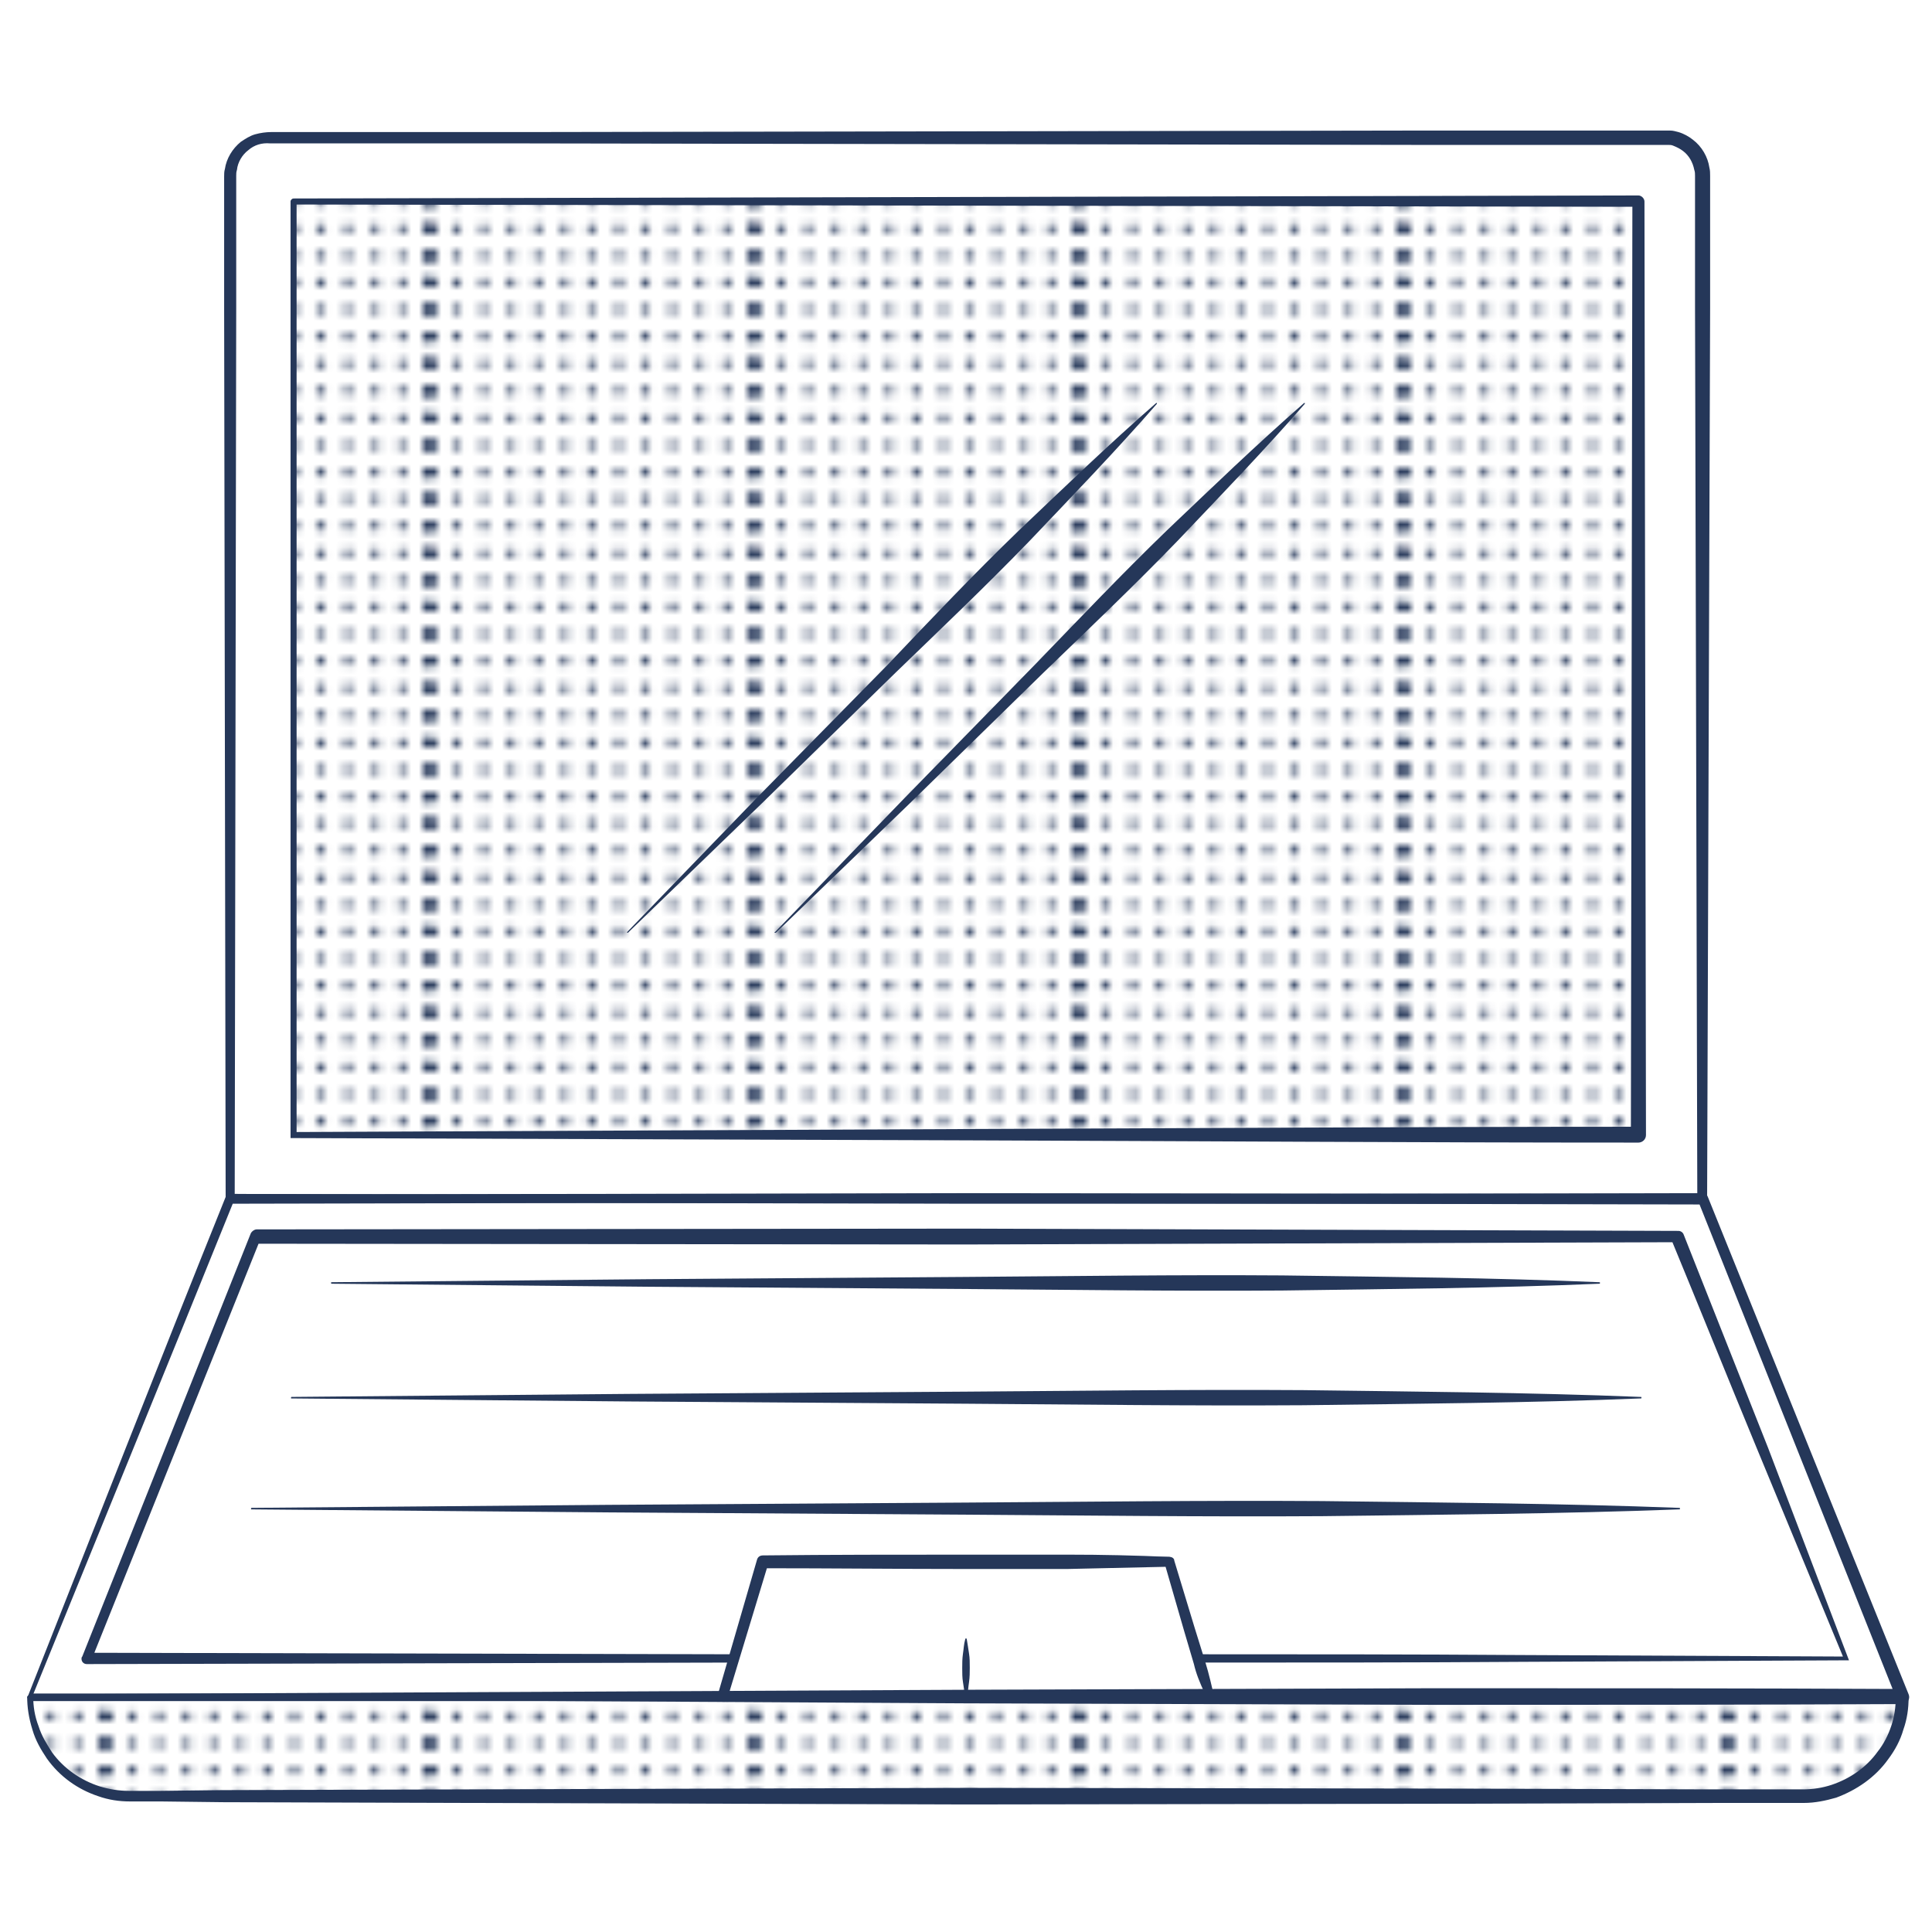 <?xml version="1.0" encoding="utf-8"?>
<!-- Generator: Adobe Illustrator 22.1.0, SVG Export Plug-In . SVG Version: 6.00 Build 0)  -->
<svg version="1.1" id="Layer_1" xmlns="http://www.w3.org/2000/svg" xmlns:xlink="http://www.w3.org/1999/xlink" x="0px" y="0px"
	 viewBox="0 0 256 256" style="enable-background:new 0 0 256 256;" xml:space="preserve">
<style type="text/css">
	.st0{fill:none;}
	.st1{fill:#253759;}
	.st2{clip-path:url(#SVGID_2_);fill:#253759;}
	.st3{clip-path:url(#SVGID_4_);fill:#253759;}
	.st4{fill:url(#New_Pattern_Swatch_1);}
</style>
<pattern  x="-1104" y="-552" width="42.9" height="43" patternUnits="userSpaceOnUse" id="New_Pattern_Swatch_1" viewBox="43 -43 42.9 43" style="overflow:visible;">
	<g>
		<rect x="43" y="-43" class="st0" width="42.9" height="43"/>
		<g>
			<g>
				<circle class="st1" cx="85.9" cy="-41.2" r="0.6"/>
				<circle class="st1" cx="85.9" cy="-37.6" r="0.6"/>
				<circle class="st1" cx="85.9" cy="-34" r="0.6"/>
				<circle class="st1" cx="85.9" cy="-30.4" r="0.6"/>
				<circle class="st1" cx="85.9" cy="-26.9" r="0.6"/>
				<circle class="st1" cx="85.9" cy="-23.3" r="0.6"/>
				<circle class="st1" cx="85.9" cy="-19.7" r="0.6"/>
				<circle class="st1" cx="85.9" cy="-16.1" r="0.6"/>
				<circle class="st1" cx="85.9" cy="-12.6" r="0.6"/>
				<circle class="st1" cx="85.9" cy="-9" r="0.6"/>
				<circle class="st1" cx="85.9" cy="-5.4" r="0.6"/>
				<circle class="st1" cx="85.9" cy="-1.8" r="0.6"/>
				<circle class="st1" cx="85.8" cy="-41.2" r="0.6"/>
				<circle class="st1" cx="85.8" cy="-37.6" r="0.6"/>
				<circle class="st1" cx="85.8" cy="-34" r="0.6"/>
				<circle class="st1" cx="85.8" cy="-30.4" r="0.6"/>
				<circle class="st1" cx="85.8" cy="-26.9" r="0.6"/>
				<circle class="st1" cx="85.8" cy="-23.3" r="0.6"/>
				<circle class="st1" cx="85.8" cy="-19.7" r="0.6"/>
				<circle class="st1" cx="85.8" cy="-16.1" r="0.6"/>
				<circle class="st1" cx="85.8" cy="-12.6" r="0.6"/>
				<circle class="st1" cx="85.8" cy="-9" r="0.6"/>
				<circle class="st1" cx="85.8" cy="-5.4" r="0.6"/>
				<circle class="st1" cx="85.8" cy="-1.8" r="0.6"/>
			</g>
			<g>
				<defs>
					<rect id="SVGID_1_" x="85.8" y="-43" width="43" height="43"/>
				</defs>
				<clipPath id="SVGID_2_">
					<use xlink:href="#SVGID_1_"  style="overflow:visible;"/>
				</clipPath>
				<circle class="st2" cx="85.8" cy="-41.2" r="0.6"/>
				<circle class="st2" cx="85.8" cy="-37.6" r="0.6"/>
				<circle class="st2" cx="85.8" cy="-34" r="0.6"/>
				<circle class="st2" cx="85.8" cy="-30.4" r="0.6"/>
				<circle class="st2" cx="85.8" cy="-26.9" r="0.6"/>
				<circle class="st2" cx="85.8" cy="-23.3" r="0.6"/>
				<circle class="st2" cx="85.8" cy="-19.7" r="0.6"/>
				<circle class="st2" cx="85.8" cy="-16.1" r="0.6"/>
				<circle class="st2" cx="85.8" cy="-12.6" r="0.6"/>
				<circle class="st2" cx="85.8" cy="-9" r="0.6"/>
				<circle class="st2" cx="85.8" cy="-5.4" r="0.6"/>
				<circle class="st2" cx="85.8" cy="-1.8" r="0.6"/>
				<circle class="st2" cx="85.7" cy="-41.2" r="0.6"/>
				<circle class="st2" cx="85.7" cy="-37.6" r="0.6"/>
				<circle class="st2" cx="85.7" cy="-34" r="0.6"/>
				<circle class="st2" cx="85.7" cy="-30.4" r="0.6"/>
				<circle class="st2" cx="85.7" cy="-26.9" r="0.6"/>
				<circle class="st2" cx="85.7" cy="-23.3" r="0.6"/>
				<circle class="st2" cx="85.7" cy="-19.7" r="0.6"/>
				<circle class="st2" cx="85.7" cy="-16.1" r="0.6"/>
				<circle class="st2" cx="85.7" cy="-12.6" r="0.6"/>
				<circle class="st2" cx="85.7" cy="-9" r="0.6"/>
				<circle class="st2" cx="85.7" cy="-5.4" r="0.6"/>
				<circle class="st2" cx="85.7" cy="-1.8" r="0.6"/>
			</g>
		</g>
		<g>
			<g>
				<circle class="st1" cx="85.9" cy="-41.2" r="0.6"/>
				<circle class="st1" cx="85.9" cy="-37.6" r="0.6"/>
				<circle class="st1" cx="85.9" cy="-34" r="0.6"/>
				<circle class="st1" cx="85.9" cy="-30.4" r="0.6"/>
				<circle class="st1" cx="85.9" cy="-26.9" r="0.6"/>
				<circle class="st1" cx="85.9" cy="-23.3" r="0.6"/>
				<circle class="st1" cx="85.9" cy="-19.7" r="0.6"/>
				<circle class="st1" cx="85.9" cy="-16.1" r="0.6"/>
				<circle class="st1" cx="85.9" cy="-12.6" r="0.6"/>
				<circle class="st1" cx="85.9" cy="-9" r="0.6"/>
				<circle class="st1" cx="85.9" cy="-5.4" r="0.6"/>
				<circle class="st1" cx="85.9" cy="-1.8" r="0.6"/>
				<circle class="st1" cx="43" cy="-41.2" r="0.6"/>
				<circle class="st1" cx="46.5" cy="-41.2" r="0.6"/>
				<circle class="st1" cx="50.1" cy="-41.2" r="0.6"/>
				<circle class="st1" cx="53.7" cy="-41.2" r="0.6"/>
				<circle class="st1" cx="43" cy="-37.6" r="0.6"/>
				<circle class="st1" cx="46.5" cy="-37.6" r="0.6"/>
				<circle class="st1" cx="50.1" cy="-37.6" r="0.6"/>
				<circle class="st1" cx="53.7" cy="-37.6" r="0.6"/>
				<circle class="st1" cx="43" cy="-34" r="0.6"/>
				<circle class="st1" cx="46.5" cy="-34" r="0.6"/>
				<circle class="st1" cx="50.1" cy="-34" r="0.6"/>
				<circle class="st1" cx="53.7" cy="-34" r="0.6"/>
				<circle class="st1" cx="43" cy="-30.4" r="0.6"/>
				<circle class="st1" cx="46.5" cy="-30.4" r="0.6"/>
				<circle class="st1" cx="50.1" cy="-30.4" r="0.6"/>
				<circle class="st1" cx="53.7" cy="-30.4" r="0.6"/>
				<circle class="st1" cx="43" cy="-26.9" r="0.6"/>
				<circle class="st1" cx="46.5" cy="-26.9" r="0.6"/>
				<circle class="st1" cx="50.1" cy="-26.9" r="0.6"/>
				<circle class="st1" cx="53.7" cy="-26.9" r="0.6"/>
				<circle class="st1" cx="43" cy="-23.3" r="0.6"/>
				<circle class="st1" cx="46.5" cy="-23.3" r="0.6"/>
				<circle class="st1" cx="50.1" cy="-23.3" r="0.6"/>
				<circle class="st1" cx="53.7" cy="-23.3" r="0.6"/>
				<circle class="st1" cx="57.3" cy="-41.2" r="0.6"/>
				<circle class="st1" cx="60.8" cy="-41.2" r="0.6"/>
				<circle class="st1" cx="64.4" cy="-41.2" r="0.6"/>
				<circle class="st1" cx="68" cy="-41.2" r="0.6"/>
				<circle class="st1" cx="71.5" cy="-41.2" r="0.6"/>
				<circle class="st1" cx="57.3" cy="-37.6" r="0.6"/>
				<circle class="st1" cx="60.8" cy="-37.6" r="0.6"/>
				<circle class="st1" cx="64.4" cy="-37.6" r="0.6"/>
				<circle class="st1" cx="68" cy="-37.6" r="0.6"/>
				<circle class="st1" cx="71.5" cy="-37.6" r="0.6"/>
				<circle class="st1" cx="57.3" cy="-34" r="0.6"/>
				<circle class="st1" cx="60.8" cy="-34" r="0.6"/>
				<circle class="st1" cx="64.4" cy="-34" r="0.6"/>
				<circle class="st1" cx="68" cy="-34" r="0.6"/>
				<circle class="st1" cx="71.5" cy="-34" r="0.6"/>
				<circle class="st1" cx="57.3" cy="-30.4" r="0.6"/>
				<circle class="st1" cx="60.8" cy="-30.4" r="0.6"/>
				<circle class="st1" cx="64.4" cy="-30.4" r="0.6"/>
				<circle class="st1" cx="68" cy="-30.4" r="0.6"/>
				<circle class="st1" cx="71.5" cy="-30.4" r="0.6"/>
				<circle class="st1" cx="57.3" cy="-26.9" r="0.6"/>
				<circle class="st1" cx="60.8" cy="-26.9" r="0.6"/>
				<circle class="st1" cx="64.4" cy="-26.9" r="0.6"/>
				<circle class="st1" cx="68" cy="-26.9" r="0.6"/>
				<circle class="st1" cx="71.5" cy="-26.9" r="0.6"/>
				<circle class="st1" cx="57.3" cy="-23.3" r="0.6"/>
				<circle class="st1" cx="60.8" cy="-23.3" r="0.6"/>
				<circle class="st1" cx="64.4" cy="-23.3" r="0.6"/>
				<circle class="st1" cx="68" cy="-23.3" r="0.6"/>
				<circle class="st1" cx="71.5" cy="-23.3" r="0.6"/>
				<circle class="st1" cx="75.1" cy="-41.2" r="0.6"/>
				<circle class="st1" cx="78.7" cy="-41.2" r="0.6"/>
				<circle class="st1" cx="82.3" cy="-41.2" r="0.6"/>
				<circle class="st1" cx="85.8" cy="-41.2" r="0.6"/>
				<circle class="st1" cx="75.1" cy="-37.6" r="0.6"/>
				<circle class="st1" cx="78.7" cy="-37.6" r="0.6"/>
				<circle class="st1" cx="82.3" cy="-37.6" r="0.6"/>
				<circle class="st1" cx="85.8" cy="-37.6" r="0.6"/>
				<circle class="st1" cx="75.1" cy="-34" r="0.6"/>
				<circle class="st1" cx="78.7" cy="-34" r="0.6"/>
				<circle class="st1" cx="82.3" cy="-34" r="0.6"/>
				<circle class="st1" cx="85.8" cy="-34" r="0.6"/>
				<circle class="st1" cx="75.1" cy="-30.4" r="0.6"/>
				<circle class="st1" cx="78.7" cy="-30.4" r="0.6"/>
				<circle class="st1" cx="82.3" cy="-30.4" r="0.6"/>
				<circle class="st1" cx="85.8" cy="-30.4" r="0.6"/>
				<circle class="st1" cx="75.1" cy="-26.9" r="0.6"/>
				<circle class="st1" cx="78.7" cy="-26.9" r="0.6"/>
				<circle class="st1" cx="82.3" cy="-26.9" r="0.6"/>
				<circle class="st1" cx="85.8" cy="-26.9" r="0.6"/>
				<circle class="st1" cx="75.1" cy="-23.3" r="0.6"/>
				<circle class="st1" cx="78.7" cy="-23.3" r="0.6"/>
				<circle class="st1" cx="82.3" cy="-23.3" r="0.6"/>
				<circle class="st1" cx="85.8" cy="-23.3" r="0.6"/>
				<circle class="st1" cx="43" cy="-19.7" r="0.6"/>
				<circle class="st1" cx="46.5" cy="-19.7" r="0.6"/>
				<circle class="st1" cx="50.1" cy="-19.7" r="0.6"/>
				<circle class="st1" cx="53.7" cy="-19.7" r="0.6"/>
				<circle class="st1" cx="43" cy="-16.1" r="0.6"/>
				<circle class="st1" cx="46.5" cy="-16.1" r="0.6"/>
				<circle class="st1" cx="50.1" cy="-16.1" r="0.6"/>
				<circle class="st1" cx="53.7" cy="-16.1" r="0.6"/>
				<circle class="st1" cx="43" cy="-12.6" r="0.6"/>
				<circle class="st1" cx="46.5" cy="-12.6" r="0.6"/>
				<circle class="st1" cx="50.1" cy="-12.6" r="0.6"/>
				<circle class="st1" cx="53.7" cy="-12.6" r="0.6"/>
				<circle class="st1" cx="43" cy="-9" r="0.6"/>
				<circle class="st1" cx="46.5" cy="-9" r="0.6"/>
				<circle class="st1" cx="50.1" cy="-9" r="0.6"/>
				<circle class="st1" cx="53.7" cy="-9" r="0.6"/>
				<circle class="st1" cx="43" cy="-5.4" r="0.6"/>
				<circle class="st1" cx="46.5" cy="-5.4" r="0.6"/>
				<circle class="st1" cx="50.1" cy="-5.4" r="0.6"/>
				<circle class="st1" cx="53.7" cy="-5.4" r="0.6"/>
				<circle class="st1" cx="43" cy="-1.8" r="0.6"/>
				<circle class="st1" cx="46.5" cy="-1.8" r="0.6"/>
				<circle class="st1" cx="50.1" cy="-1.8" r="0.6"/>
				<circle class="st1" cx="53.7" cy="-1.8" r="0.6"/>
				<circle class="st1" cx="57.3" cy="-19.7" r="0.6"/>
				<circle class="st1" cx="60.8" cy="-19.7" r="0.6"/>
				<circle class="st1" cx="64.4" cy="-19.7" r="0.6"/>
				<circle class="st1" cx="68" cy="-19.7" r="0.6"/>
				<circle class="st1" cx="71.5" cy="-19.7" r="0.6"/>
				<circle class="st1" cx="57.3" cy="-16.1" r="0.6"/>
				<circle class="st1" cx="60.8" cy="-16.1" r="0.6"/>
				<circle class="st1" cx="64.4" cy="-16.1" r="0.6"/>
				<circle class="st1" cx="68" cy="-16.1" r="0.6"/>
				<circle class="st1" cx="71.5" cy="-16.1" r="0.6"/>
				<circle class="st1" cx="57.3" cy="-12.6" r="0.6"/>
				<circle class="st1" cx="60.8" cy="-12.6" r="0.6"/>
				<circle class="st1" cx="64.4" cy="-12.6" r="0.6"/>
				<circle class="st1" cx="68" cy="-12.6" r="0.6"/>
				<circle class="st1" cx="71.5" cy="-12.6" r="0.6"/>
				<circle class="st1" cx="57.3" cy="-9" r="0.6"/>
				<circle class="st1" cx="60.8" cy="-9" r="0.6"/>
				<circle class="st1" cx="64.4" cy="-9" r="0.6"/>
				<circle class="st1" cx="68" cy="-9" r="0.6"/>
				<circle class="st1" cx="71.5" cy="-9" r="0.6"/>
				<circle class="st1" cx="57.3" cy="-5.4" r="0.6"/>
				<circle class="st1" cx="60.8" cy="-5.4" r="0.6"/>
				<circle class="st1" cx="64.4" cy="-5.4" r="0.6"/>
				<circle class="st1" cx="68" cy="-5.4" r="0.6"/>
				<circle class="st1" cx="71.5" cy="-5.4" r="0.6"/>
				<circle class="st1" cx="57.3" cy="-1.8" r="0.6"/>
				<circle class="st1" cx="60.8" cy="-1.8" r="0.6"/>
				<circle class="st1" cx="64.4" cy="-1.8" r="0.6"/>
				<circle class="st1" cx="68" cy="-1.8" r="0.6"/>
				<circle class="st1" cx="71.5" cy="-1.8" r="0.6"/>
				<circle class="st1" cx="75.1" cy="-19.7" r="0.6"/>
				<circle class="st1" cx="78.7" cy="-19.7" r="0.6"/>
				<circle class="st1" cx="82.3" cy="-19.7" r="0.6"/>
				<circle class="st1" cx="85.8" cy="-19.7" r="0.6"/>
				<circle class="st1" cx="75.1" cy="-16.1" r="0.6"/>
				<circle class="st1" cx="78.7" cy="-16.1" r="0.6"/>
				<circle class="st1" cx="82.3" cy="-16.1" r="0.6"/>
				<circle class="st1" cx="85.8" cy="-16.1" r="0.6"/>
				<circle class="st1" cx="75.1" cy="-12.6" r="0.6"/>
				<circle class="st1" cx="78.7" cy="-12.6" r="0.6"/>
				<circle class="st1" cx="82.3" cy="-12.6" r="0.6"/>
				<circle class="st1" cx="85.8" cy="-12.6" r="0.6"/>
				<circle class="st1" cx="75.1" cy="-9" r="0.6"/>
				<circle class="st1" cx="78.7" cy="-9" r="0.6"/>
				<circle class="st1" cx="82.3" cy="-9" r="0.6"/>
				<circle class="st1" cx="85.8" cy="-9" r="0.6"/>
				<circle class="st1" cx="75.1" cy="-5.4" r="0.6"/>
				<circle class="st1" cx="78.7" cy="-5.4" r="0.6"/>
				<circle class="st1" cx="82.3" cy="-5.4" r="0.6"/>
				<circle class="st1" cx="85.8" cy="-5.4" r="0.6"/>
				<circle class="st1" cx="75.1" cy="-1.8" r="0.6"/>
				<circle class="st1" cx="78.7" cy="-1.8" r="0.6"/>
				<circle class="st1" cx="82.3" cy="-1.8" r="0.6"/>
				<circle class="st1" cx="85.8" cy="-1.8" r="0.6"/>
				<circle class="st1" cx="42.9" cy="-41.2" r="0.6"/>
				<circle class="st1" cx="42.9" cy="-37.6" r="0.6"/>
				<circle class="st1" cx="42.9" cy="-34" r="0.6"/>
				<circle class="st1" cx="42.9" cy="-30.4" r="0.6"/>
				<circle class="st1" cx="42.9" cy="-26.9" r="0.6"/>
				<circle class="st1" cx="42.9" cy="-23.3" r="0.6"/>
				<circle class="st1" cx="42.9" cy="-19.7" r="0.6"/>
				<circle class="st1" cx="42.9" cy="-16.1" r="0.6"/>
				<circle class="st1" cx="42.9" cy="-12.6" r="0.6"/>
				<circle class="st1" cx="42.9" cy="-9" r="0.6"/>
				<circle class="st1" cx="42.9" cy="-5.4" r="0.6"/>
				<circle class="st1" cx="42.9" cy="-1.8" r="0.6"/>
			</g>
			<g>
				<defs>
					<rect id="SVGID_3_" x="42.9" y="-43" width="43" height="43"/>
				</defs>
				<clipPath id="SVGID_4_">
					<use xlink:href="#SVGID_3_"  style="overflow:visible;"/>
				</clipPath>
				<circle class="st3" cx="42.9" cy="-41.2" r="0.6"/>
				<circle class="st3" cx="42.9" cy="-37.6" r="0.6"/>
				<circle class="st3" cx="42.9" cy="-34" r="0.6"/>
				<circle class="st3" cx="42.9" cy="-30.4" r="0.6"/>
				<circle class="st3" cx="42.9" cy="-26.9" r="0.6"/>
				<circle class="st3" cx="42.9" cy="-23.3" r="0.6"/>
				<circle class="st3" cx="42.9" cy="-19.7" r="0.6"/>
				<circle class="st3" cx="42.9" cy="-16.1" r="0.6"/>
				<circle class="st3" cx="42.9" cy="-12.6" r="0.6"/>
				<circle class="st3" cx="42.9" cy="-9" r="0.6"/>
				<circle class="st3" cx="42.9" cy="-5.4" r="0.6"/>
				<circle class="st3" cx="42.9" cy="-1.8" r="0.6"/>
				<circle class="st3" cx="42.8" cy="-41.2" r="0.6"/>
				<circle class="st3" cx="42.8" cy="-37.6" r="0.6"/>
				<circle class="st3" cx="42.8" cy="-34" r="0.6"/>
				<circle class="st3" cx="42.8" cy="-30.4" r="0.6"/>
				<circle class="st3" cx="42.8" cy="-26.9" r="0.6"/>
				<circle class="st3" cx="42.8" cy="-23.3" r="0.6"/>
				<circle class="st3" cx="42.8" cy="-19.7" r="0.6"/>
				<circle class="st3" cx="42.8" cy="-16.1" r="0.6"/>
				<circle class="st3" cx="42.8" cy="-12.6" r="0.6"/>
				<circle class="st3" cx="42.8" cy="-9" r="0.6"/>
				<circle class="st3" cx="42.8" cy="-5.4" r="0.6"/>
				<circle class="st3" cx="42.8" cy="-1.8" r="0.6"/>
			</g>
		</g>
		<g>
			<g>
				<circle class="st1" cx="43" cy="-41.2" r="0.6"/>
				<circle class="st1" cx="43" cy="-37.6" r="0.6"/>
				<circle class="st1" cx="43" cy="-34" r="0.6"/>
				<circle class="st1" cx="43" cy="-30.4" r="0.6"/>
				<circle class="st1" cx="43" cy="-26.9" r="0.6"/>
				<circle class="st1" cx="43" cy="-23.3" r="0.6"/>
				<circle class="st1" cx="43" cy="-19.7" r="0.6"/>
				<circle class="st1" cx="43" cy="-16.1" r="0.6"/>
				<circle class="st1" cx="43" cy="-12.6" r="0.6"/>
				<circle class="st1" cx="43" cy="-9" r="0.6"/>
				<circle class="st1" cx="43" cy="-5.4" r="0.6"/>
				<circle class="st1" cx="43" cy="-1.8" r="0.6"/>
				<circle class="st1" cx="42.9" cy="-41.2" r="0.6"/>
				<circle class="st1" cx="42.9" cy="-37.6" r="0.6"/>
				<circle class="st1" cx="42.9" cy="-34" r="0.6"/>
				<circle class="st1" cx="42.9" cy="-30.4" r="0.6"/>
				<circle class="st1" cx="42.9" cy="-26.9" r="0.6"/>
				<circle class="st1" cx="42.9" cy="-23.3" r="0.6"/>
				<circle class="st1" cx="42.9" cy="-19.7" r="0.6"/>
				<circle class="st1" cx="42.9" cy="-16.1" r="0.6"/>
				<circle class="st1" cx="42.9" cy="-12.6" r="0.6"/>
				<circle class="st1" cx="42.9" cy="-9" r="0.6"/>
				<circle class="st1" cx="42.9" cy="-5.4" r="0.6"/>
				<circle class="st1" cx="42.9" cy="-1.8" r="0.6"/>
			</g>
			<g>
				<defs>
					<rect id="SVGID_5_" y="-43" width="43" height="43"/>
				</defs>
				<clipPath id="SVGID_6_">
					<use xlink:href="#SVGID_5_"  style="overflow:visible;"/>
				</clipPath>
			</g>
		</g>
	</g>
</pattern>
<g>
	<g>
		<path class="st1" d="M226.2,159.5l-97.9,0l-48.9-0.1c-16.3,0-32.6-0.1-48.9,0c-0.3,0-0.5-0.2-0.6-0.5l0,0l-0.2-118l0-14.8l0-1.8
			l0-0.9c0-0.3,0-0.7,0.1-1c0.2-1.4,1-2.7,2.1-3.6c0.6-0.4,1.2-0.8,1.9-1c0.7-0.2,1.5-0.3,2.1-0.3l3.7,0l29.5,0l59-0.1l59-0.1
			l29.5,0l3.7,0c0.3,0,0.7,0,1,0c0.4,0,0.7,0.1,1.1,0.2c0.7,0.2,1.4,0.6,1.9,1c1.2,0.9,2,2.3,2.2,3.7c0.1,0.4,0.1,0.7,0.1,1.1l0,0.9
			l0,1.9l0,14.8L226.2,159.5z M224.9,158.2l-0.3-117.5l0-14.7l0-1.8l0-0.9c0-0.3,0-0.5-0.1-0.8c-0.2-1-0.7-1.9-1.5-2.5
			c-0.4-0.3-0.8-0.5-1.3-0.7c-0.2-0.1-0.5-0.1-0.7-0.1c-0.2,0-0.5,0-0.8,0l-3.7,0l-29.5,0l-59-0.1L69,19l-29.5,0l-3.7,0
			c-1.1-0.1-2.1,0.2-2.9,0.9c-0.8,0.6-1.4,1.6-1.5,2.6c-0.1,0.3-0.1,0.5-0.1,0.8l0,0.9l0,1.8l0,14.8l-0.2,118l-0.6-0.6
			c16.2,0.1,32.5,0,48.7,0l48.6-0.1L224.9,158.2z"/>
	</g>
	<g>
		<rect x="38.9" y="26.6" class="st4" width="178.2" height="123.7"/>
		<path class="st1" d="M38.5,150.8l0-124.1c0-0.2,0.2-0.4,0.4-0.4l178.2-0.4c0.4,0,0.8,0.4,0.8,0.8l0,0l0.2,123.7c0,0.6-0.5,1-1,1h0
			c-29.8,0-59.6-0.2-89.4-0.3L38.5,150.8z M39.3,150l89-0.4c29.6-0.1,59.2-0.3,88.8-0.3l-1,1l0.2-123.7l0.8,0.8L38.9,27.1l0.4-0.4
			L39.3,150z"/>
	</g>
	<g>
		<path class="st1" d="M3.6,225c8.7-22,17.4-44.3,26.3-66.4c0.1-0.2,0.3-0.4,0.5-0.4l48.8,0.1l48.8,0l97.6-0.2
			c0.3,0,0.6,0.2,0.7,0.5l26.6,65.9c0.2,0.5,0,1-0.5,1.2c-0.1,0-0.2,0.1-0.3,0.1l0,0c-20.7,0.1-41.5,0.1-62.2,0.1l-62.2-0.2L3.6,225
			z M4.4,224.5l124.1-0.6l61.8-0.2c20.6,0,41.2,0,61.8,0.1l-0.8,1.3l-26.3-66l0.7,0.5l-97.6-0.2l-48.8,0l-48.8,0.1l0.5-0.4
			C22.2,180.9,13.3,202.6,4.4,224.5z"/>
	</g>
	<g>
		<path class="st1" d="M245,220l-43,0.2c-14.4,0.1-28.8,0.1-43.2,0.1c-0.3,0-0.5-0.2-0.5-0.4l-3.8-12.9l0.5,0.4l-53.9,0l0.5-0.4
			l-3.8,12.9c-0.1,0.2-0.3,0.4-0.5,0.4l-85.8,0.2c-0.4,0-0.7-0.3-0.7-0.7c0-0.1,0-0.2,0.1-0.3l22.3-56c0.1-0.3,0.5-0.6,0.8-0.6
			l94.2-0.1l94.2,0.3c0.3,0,0.6,0.2,0.7,0.5c3.7,9.4,7.5,18.9,11.2,28.3L245,220z M244.2,219.5l-11.5-27.8
			c-3.8-9.2-7.5-18.4-11.3-27.6l0.7,0.5l-94.2,0.3l-94.2-0.1l0.8-0.6L12.1,220l-0.7-1l85.8,0.2l-0.5,0.4l3.8-12.9
			c0.1-0.2,0.3-0.4,0.5-0.4l53.9,0c0.2,0,0.5,0.2,0.5,0.4l3.8,12.9l-0.5-0.4c14.2,0,28.4,0,42.7,0.1L244.2,219.5z"/>
	</g>
	<g>
		<path class="st4" d="M4,224.8L4,224.8l248,0v0c0,7.2-5.8,13-13,13H17C9.8,237.8,4,232,4,224.8z"/>
		<path class="st1" d="M3.6,224.8c0.8-0.8,0.3-0.2,0.5-0.4h0.1l0.1,0l0.2,0l0.5,0l1,0l1.9,0l3.9,0l7.8,0l15.5,0l31,0l62,0l124-0.3
			l0.8,0.8c0,1.5-0.2,2.9-0.7,4.3c-0.4,1.4-1.1,2.7-2,3.9c-1.7,2.4-4.2,4.1-6.9,5.1c-1.4,0.4-2.8,0.7-4.3,0.7l-4.1,0l-8.2,0
			l-32.9,0.1l-65.7,0.1l-65.7-0.2l-32.9-0.1l-8.2-0.1l-4.1,0c-1.4,0-2.8-0.2-4.2-0.7c-2.7-0.9-5.1-2.6-6.8-5
			c-0.8-1.2-1.5-2.4-1.9-3.8C3.8,227.6,3.6,226.2,3.6,224.8z M4.4,224.8c0,1.3,0.2,2.6,0.7,3.9c0.4,1.3,1.1,2.4,1.8,3.5
			c1.5,2.1,3.8,3.7,6.3,4.5c1.3,0.4,2.6,0.6,3.9,0.6l4.1,0l8.2-0.1l32.9-0.1l65.7-0.2l65.7,0.1l32.9,0.1l8.2,0l4.1,0
			c1.3,0,2.6-0.2,3.8-0.6c2.4-0.8,4.6-2.3,6.1-4.4c0.8-1,1.4-2.2,1.8-3.4c0.4-1.2,0.6-2.5,0.6-3.8l0.8,0.8l-124-0.3l-62,0l-31,0
			l-15.5,0l-7.8,0l-3.9,0l-1.9,0l-1,0l-0.5,0l-0.2,0l-0.1,0l-0.1,0C4.2,225,3.6,225.6,4.4,224.8z"/>
	</g>
	<g>
		<path class="st1" d="M161,225.3l-32.7,0c-5.4,0-10.9,0-16.3,0c-5.4,0-10.8,0.1-16.2,0.2c-0.4,0-0.7-0.3-0.7-0.7c0-0.1,0-0.1,0-0.2
			l0,0l5.2-17.9c0.1-0.4,0.4-0.6,0.8-0.6l0,0c9-0.1,18-0.1,27-0.1l6.7,0l6.7,0c4.5,0,9,0.1,13.5,0.3l0,0c0.3,0,0.6,0.2,0.6,0.5
			l2.7,8.9l1.4,4.5C160.2,221.8,160.6,223.6,161,225.3z M159.6,224.3c-0.6-1.3-1.1-2.5-1.4-3.8l-1.3-4.4l-2.6-9l0.6,0.5
			c-4.5,0.1-9,0.2-13.5,0.3l-6.7,0l-6.7,0c-9,0-18-0.1-27-0.1l0.8-0.6L96.4,225l-0.7-0.9c5.3,0.1,10.7,0.2,16,0.2c5.3,0,10.7,0,16,0
			L159.6,224.3z"/>
	</g>
	<g>
		<path class="st1" d="M127.9,224.8c-0.1-0.6-0.2-1.2-0.3-1.9c-0.1-0.6-0.1-1.2-0.1-1.9c0-0.6,0-1.2,0.1-1.9
			c0.1-0.6,0.1-1.2,0.3-1.9c0-0.1,0.1-0.1,0.1-0.1c0,0,0.1,0,0.1,0.1c0.1,0.6,0.2,1.2,0.3,1.9c0.1,0.6,0.1,1.2,0.1,1.9
			c0,0.6,0,1.2-0.1,1.9c-0.1,0.6-0.1,1.2-0.3,1.9C128.1,224.8,128,224.9,127.9,224.8C127.9,224.8,127.9,224.8,127.9,224.8z"/>
	</g>
	<g>
		<path class="st1" d="M83.1,123.5l17.2-17.8L117.7,88C123.4,82,129.1,76,135,70.3c6-5.7,11.9-11.4,18.2-16.9c0,0,0.1,0,0.1,0
			c0,0,0,0.1,0,0.1c-5.4,6.2-11.2,12.2-16.9,18.2c-5.7,5.9-11.7,11.6-17.7,17.4l-17.7,17.3l-17.8,17.2c0,0-0.1,0-0.1,0
			C83.1,123.6,83.1,123.5,83.1,123.5z"/>
	</g>
	<g>
		<path class="st1" d="M102.7,123.5l17.2-17.8L137.2,88C143,82,148.7,76,154.6,70.3c6-5.7,11.9-11.4,18.2-16.9c0,0,0.1,0,0.1,0
			c0,0,0,0.1,0,0.1c-5.4,6.2-11.2,12.2-16.9,18.2c-5.7,5.9-11.7,11.6-17.7,17.4l-17.7,17.3l-17.8,17.2c0,0-0.1,0-0.1,0
			C102.6,123.6,102.6,123.5,102.7,123.5z"/>
	</g>
	<g>
		<path class="st1" d="M43.9,169.9l42-0.4l42-0.3c14-0.1,28-0.3,42-0.2c14,0.2,28,0.3,42,0.9c0.1,0,0.1,0,0.1,0.1
			c0,0.1,0,0.1-0.1,0.1c-14,0.6-28,0.7-42,0.9c-14,0.1-28-0.1-42-0.2l-42-0.3l-42-0.4C43.9,170,43.8,170,43.9,169.9
			C43.8,169.9,43.9,169.9,43.9,169.9z"/>
	</g>
	<g>
		<path class="st1" d="M38.6,185.1l44.7-0.4l44.7-0.3c14.9-0.1,29.8-0.3,44.7-0.2c14.9,0.2,29.8,0.3,44.7,0.9c0.1,0,0.1,0,0.1,0.1
			c0,0.1,0,0.1-0.1,0.1c-14.9,0.6-29.8,0.7-44.7,0.9c-14.9,0.1-29.8-0.1-44.7-0.2l-44.7-0.3l-44.7-0.4
			C38.6,185.3,38.5,185.3,38.6,185.1C38.5,185.2,38.6,185.1,38.6,185.1z"/>
	</g>
	<g>
		<path class="st1" d="M33.3,199.8l47.3-0.4l47.3-0.3c15.8-0.1,31.6-0.3,47.3-0.2c15.8,0.2,31.6,0.3,47.3,0.9c0.1,0,0.1,0,0.1,0.1
			c0,0.1,0,0.1-0.1,0.1c-15.8,0.6-31.6,0.7-47.3,0.9c-15.8,0.1-31.6-0.1-47.3-0.2l-47.3-0.3L33.3,200C33.3,200,33.2,200,33.3,199.8
			C33.2,199.9,33.3,199.8,33.3,199.8z"/>
	</g>
</g>
</svg>
